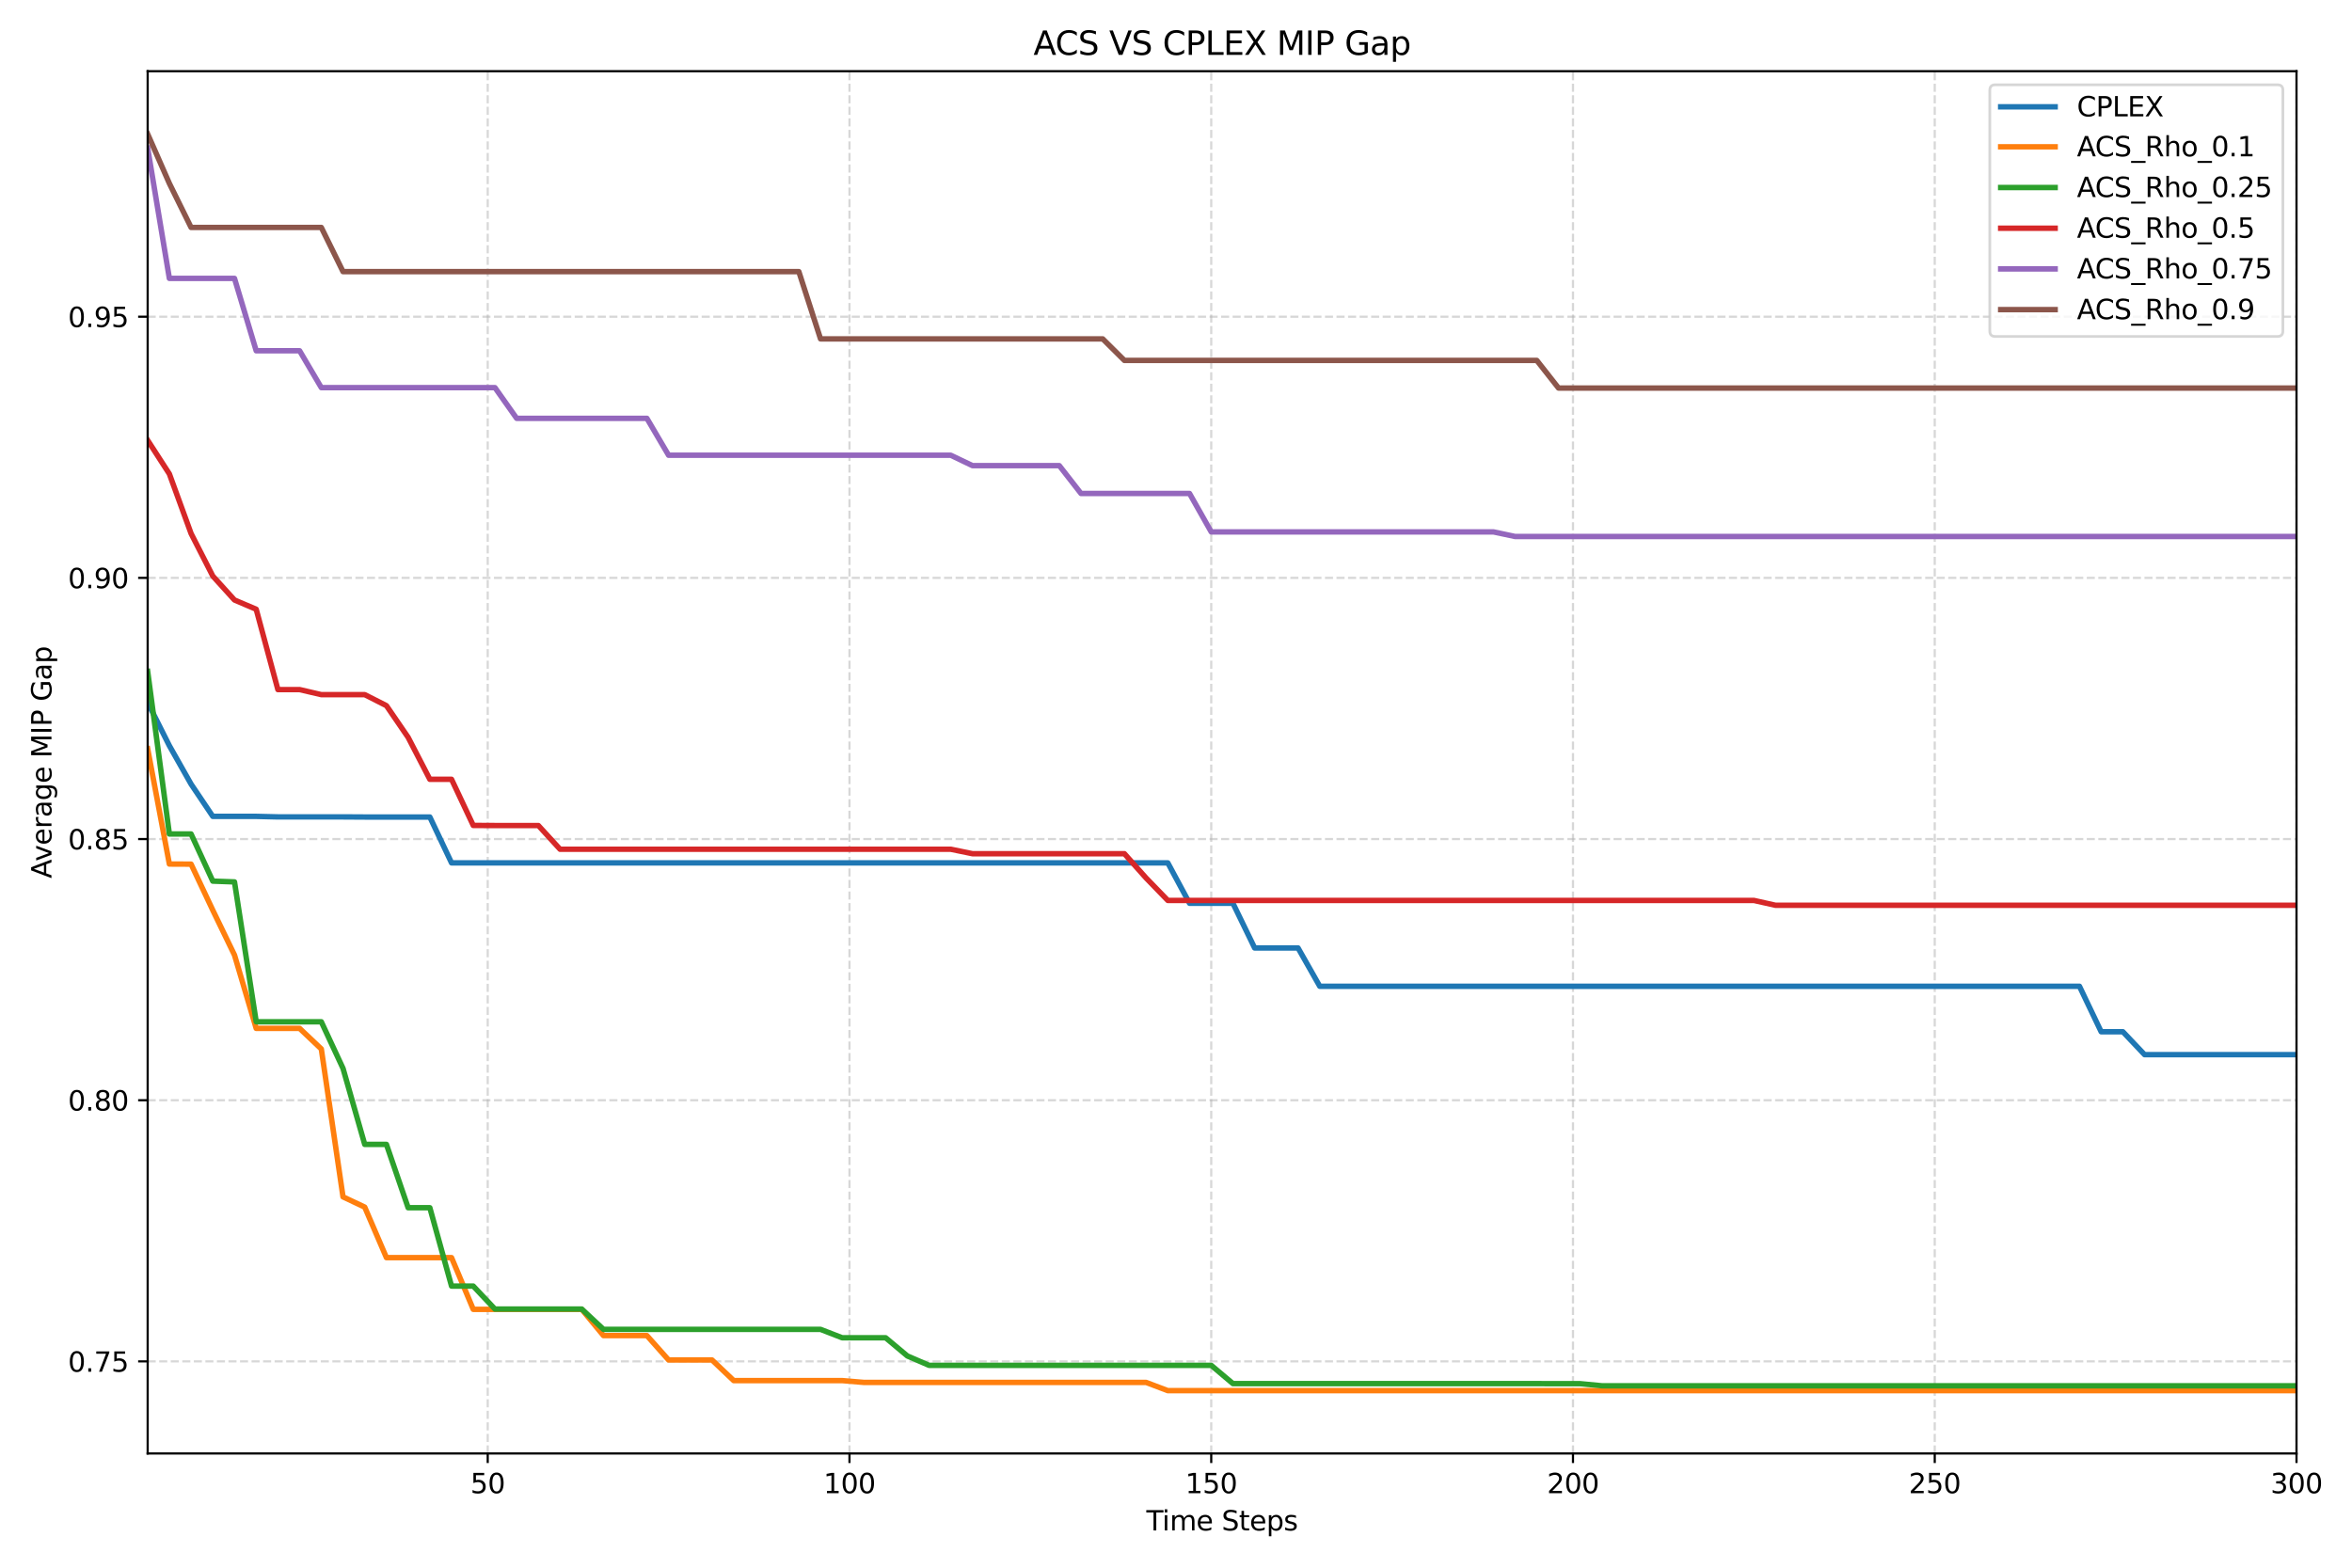 <?xml version="1.0" encoding="utf-8" standalone="no"?>
<!DOCTYPE svg PUBLIC "-//W3C//DTD SVG 1.1//EN"
  "http://www.w3.org/Graphics/SVG/1.1/DTD/svg11.dtd">
<svg xmlns:xlink="http://www.w3.org/1999/xlink" width="864pt" height="576pt" viewBox="0 0 864 576" xmlns="http://www.w3.org/2000/svg" version="1.1">
 <defs>
  <style type="text/css">*{stroke-linejoin: round; stroke-linecap: butt}</style>
 </defs>
 <g id="figure_1">
  <g id="patch_1">
   <path d="M 0 576 
L 864 576 
L 864 0 
L 0 0 
z
" style="fill: #ffffff"/>
  </g>
  <g id="axes_1">
   <g id="patch_2">
    <path d="M 54.245 534.04 
L 843.615 534.04 
L 843.615 26.16 
L 54.245 26.16 
z
" style="fill: #ffffff"/>
   </g>
   <g id="matplotlib.axis_1">
    <g id="xtick_1">
     <g id="line2d_1">
      <path d="M 179.162 534.04 
L 179.162 26.16 
" clip-path="url(#pad0a70a8fb)" style="fill: none; stroke-dasharray: 2.96,1.28; stroke-dashoffset: 0; stroke: #b0b0b0; stroke-opacity: 0.5; stroke-width: 0.8"/>
     </g>
     <g id="line2d_2">
      <defs>
       <path id="m809543109f" d="M 0 0 
L 0 3.5 
" style="stroke: #000000; stroke-width: 0.8"/>
      </defs>
      <g>
       <use xlink:href="#m809543109f" x="179.162" y="534.04" style="stroke: #000000; stroke-width: 0.8"/>
      </g>
     </g>
     <g id="text_1">
      <!-- 50 -->
      <g transform="translate(172.8 548.638) scale(0.1 -0.1)">
       <defs>
        <path id="DejaVuSans-35" d="M 691 4666 
L 3169 4666 
L 3169 4134 
L 1269 4134 
L 1269 2991 
Q 1406 3038 1543 3061 
Q 1681 3084 1819 3084 
Q 2600 3084 3056 2656 
Q 3513 2228 3513 1497 
Q 3513 744 3044 326 
Q 2575 -91 1722 -91 
Q 1428 -91 1123 -41 
Q 819 9 494 109 
L 494 744 
Q 775 591 1075 516 
Q 1375 441 1709 441 
Q 2250 441 2565 725 
Q 2881 1009 2881 1497 
Q 2881 1984 2565 2268 
Q 2250 2553 1709 2553 
Q 1456 2553 1204 2497 
Q 953 2441 691 2322 
L 691 4666 
z
" transform="scale(0.016)"/>
        <path id="DejaVuSans-30" d="M 2034 4250 
Q 1547 4250 1301 3770 
Q 1056 3291 1056 2328 
Q 1056 1369 1301 889 
Q 1547 409 2034 409 
Q 2525 409 2770 889 
Q 3016 1369 3016 2328 
Q 3016 3291 2770 3770 
Q 2525 4250 2034 4250 
z
M 2034 4750 
Q 2819 4750 3233 4129 
Q 3647 3509 3647 2328 
Q 3647 1150 3233 529 
Q 2819 -91 2034 -91 
Q 1250 -91 836 529 
Q 422 1150 422 2328 
Q 422 3509 836 4129 
Q 1250 4750 2034 4750 
z
" transform="scale(0.016)"/>
       </defs>
       <use xlink:href="#DejaVuSans-35"/>
       <use xlink:href="#DejaVuSans-30" transform="translate(63.623 0)"/>
      </g>
     </g>
    </g>
    <g id="xtick_2">
     <g id="line2d_3">
      <path d="M 312.053 534.04 
L 312.053 26.16 
" clip-path="url(#pad0a70a8fb)" style="fill: none; stroke-dasharray: 2.96,1.28; stroke-dashoffset: 0; stroke: #b0b0b0; stroke-opacity: 0.5; stroke-width: 0.8"/>
     </g>
     <g id="line2d_4">
      <g>
       <use xlink:href="#m809543109f" x="312.053" y="534.04" style="stroke: #000000; stroke-width: 0.8"/>
      </g>
     </g>
     <g id="text_2">
      <!-- 100 -->
      <g transform="translate(302.509 548.638) scale(0.1 -0.1)">
       <defs>
        <path id="DejaVuSans-31" d="M 794 531 
L 1825 531 
L 1825 4091 
L 703 3866 
L 703 4441 
L 1819 4666 
L 2450 4666 
L 2450 531 
L 3481 531 
L 3481 0 
L 794 0 
L 794 531 
z
" transform="scale(0.016)"/>
       </defs>
       <use xlink:href="#DejaVuSans-31"/>
       <use xlink:href="#DejaVuSans-30" transform="translate(63.623 0)"/>
       <use xlink:href="#DejaVuSans-30" transform="translate(127.246 0)"/>
      </g>
     </g>
    </g>
    <g id="xtick_3">
     <g id="line2d_5">
      <path d="M 444.943 534.04 
L 444.943 26.16 
" clip-path="url(#pad0a70a8fb)" style="fill: none; stroke-dasharray: 2.96,1.28; stroke-dashoffset: 0; stroke: #b0b0b0; stroke-opacity: 0.5; stroke-width: 0.8"/>
     </g>
     <g id="line2d_6">
      <g>
       <use xlink:href="#m809543109f" x="444.943" y="534.04" style="stroke: #000000; stroke-width: 0.8"/>
      </g>
     </g>
     <g id="text_3">
      <!-- 150 -->
      <g transform="translate(435.4 548.638) scale(0.1 -0.1)">
       <use xlink:href="#DejaVuSans-31"/>
       <use xlink:href="#DejaVuSans-35" transform="translate(63.623 0)"/>
       <use xlink:href="#DejaVuSans-30" transform="translate(127.246 0)"/>
      </g>
     </g>
    </g>
    <g id="xtick_4">
     <g id="line2d_7">
      <path d="M 577.834 534.04 
L 577.834 26.16 
" clip-path="url(#pad0a70a8fb)" style="fill: none; stroke-dasharray: 2.96,1.28; stroke-dashoffset: 0; stroke: #b0b0b0; stroke-opacity: 0.5; stroke-width: 0.8"/>
     </g>
     <g id="line2d_8">
      <g>
       <use xlink:href="#m809543109f" x="577.834" y="534.04" style="stroke: #000000; stroke-width: 0.8"/>
      </g>
     </g>
     <g id="text_4">
      <!-- 200 -->
      <g transform="translate(568.29 548.638) scale(0.1 -0.1)">
       <defs>
        <path id="DejaVuSans-32" d="M 1228 531 
L 3431 531 
L 3431 0 
L 469 0 
L 469 531 
Q 828 903 1448 1529 
Q 2069 2156 2228 2338 
Q 2531 2678 2651 2914 
Q 2772 3150 2772 3378 
Q 2772 3750 2511 3984 
Q 2250 4219 1831 4219 
Q 1534 4219 1204 4116 
Q 875 4013 500 3803 
L 500 4441 
Q 881 4594 1212 4672 
Q 1544 4750 1819 4750 
Q 2544 4750 2975 4387 
Q 3406 4025 3406 3419 
Q 3406 3131 3298 2873 
Q 3191 2616 2906 2266 
Q 2828 2175 2409 1742 
Q 1991 1309 1228 531 
z
" transform="scale(0.016)"/>
       </defs>
       <use xlink:href="#DejaVuSans-32"/>
       <use xlink:href="#DejaVuSans-30" transform="translate(63.623 0)"/>
       <use xlink:href="#DejaVuSans-30" transform="translate(127.246 0)"/>
      </g>
     </g>
    </g>
    <g id="xtick_5">
     <g id="line2d_9">
      <path d="M 710.724 534.04 
L 710.724 26.16 
" clip-path="url(#pad0a70a8fb)" style="fill: none; stroke-dasharray: 2.96,1.28; stroke-dashoffset: 0; stroke: #b0b0b0; stroke-opacity: 0.5; stroke-width: 0.8"/>
     </g>
     <g id="line2d_10">
      <g>
       <use xlink:href="#m809543109f" x="710.724" y="534.04" style="stroke: #000000; stroke-width: 0.8"/>
      </g>
     </g>
     <g id="text_5">
      <!-- 250 -->
      <g transform="translate(701.181 548.638) scale(0.1 -0.1)">
       <use xlink:href="#DejaVuSans-32"/>
       <use xlink:href="#DejaVuSans-35" transform="translate(63.623 0)"/>
       <use xlink:href="#DejaVuSans-30" transform="translate(127.246 0)"/>
      </g>
     </g>
    </g>
    <g id="xtick_6">
     <g id="line2d_11">
      <path d="M 843.615 534.04 
L 843.615 26.16 
" clip-path="url(#pad0a70a8fb)" style="fill: none; stroke-dasharray: 2.96,1.28; stroke-dashoffset: 0; stroke: #b0b0b0; stroke-opacity: 0.5; stroke-width: 0.8"/>
     </g>
     <g id="line2d_12">
      <g>
       <use xlink:href="#m809543109f" x="843.615" y="534.04" style="stroke: #000000; stroke-width: 0.8"/>
      </g>
     </g>
     <g id="text_6">
      <!-- 300 -->
      <g transform="translate(834.071 548.638) scale(0.1 -0.1)">
       <defs>
        <path id="DejaVuSans-33" d="M 2597 2516 
Q 3050 2419 3304 2112 
Q 3559 1806 3559 1356 
Q 3559 666 3084 287 
Q 2609 -91 1734 -91 
Q 1441 -91 1130 -33 
Q 819 25 488 141 
L 488 750 
Q 750 597 1062 519 
Q 1375 441 1716 441 
Q 2309 441 2620 675 
Q 2931 909 2931 1356 
Q 2931 1769 2642 2001 
Q 2353 2234 1838 2234 
L 1294 2234 
L 1294 2753 
L 1863 2753 
Q 2328 2753 2575 2939 
Q 2822 3125 2822 3475 
Q 2822 3834 2567 4026 
Q 2313 4219 1838 4219 
Q 1578 4219 1281 4162 
Q 984 4106 628 3988 
L 628 4550 
Q 988 4650 1302 4700 
Q 1616 4750 1894 4750 
Q 2613 4750 3031 4423 
Q 3450 4097 3450 3541 
Q 3450 3153 3228 2886 
Q 3006 2619 2597 2516 
z
" transform="scale(0.016)"/>
       </defs>
       <use xlink:href="#DejaVuSans-33"/>
       <use xlink:href="#DejaVuSans-30" transform="translate(63.623 0)"/>
       <use xlink:href="#DejaVuSans-30" transform="translate(127.246 0)"/>
      </g>
     </g>
    </g>
    <g id="text_7">
     <!-- Time Steps -->
     <g transform="translate(421.118 562.317) scale(0.1 -0.1)">
      <defs>
       <path id="DejaVuSans-54" d="M -19 4666 
L 3928 4666 
L 3928 4134 
L 2272 4134 
L 2272 0 
L 1638 0 
L 1638 4134 
L -19 4134 
L -19 4666 
z
" transform="scale(0.016)"/>
       <path id="DejaVuSans-69" d="M 603 3500 
L 1178 3500 
L 1178 0 
L 603 0 
L 603 3500 
z
M 603 4863 
L 1178 4863 
L 1178 4134 
L 603 4134 
L 603 4863 
z
" transform="scale(0.016)"/>
       <path id="DejaVuSans-6d" d="M 3328 2828 
Q 3544 3216 3844 3400 
Q 4144 3584 4550 3584 
Q 5097 3584 5394 3201 
Q 5691 2819 5691 2113 
L 5691 0 
L 5113 0 
L 5113 2094 
Q 5113 2597 4934 2840 
Q 4756 3084 4391 3084 
Q 3944 3084 3684 2787 
Q 3425 2491 3425 1978 
L 3425 0 
L 2847 0 
L 2847 2094 
Q 2847 2600 2669 2842 
Q 2491 3084 2119 3084 
Q 1678 3084 1418 2786 
Q 1159 2488 1159 1978 
L 1159 0 
L 581 0 
L 581 3500 
L 1159 3500 
L 1159 2956 
Q 1356 3278 1631 3431 
Q 1906 3584 2284 3584 
Q 2666 3584 2933 3390 
Q 3200 3197 3328 2828 
z
" transform="scale(0.016)"/>
       <path id="DejaVuSans-65" d="M 3597 1894 
L 3597 1613 
L 953 1613 
Q 991 1019 1311 708 
Q 1631 397 2203 397 
Q 2534 397 2845 478 
Q 3156 559 3463 722 
L 3463 178 
Q 3153 47 2828 -22 
Q 2503 -91 2169 -91 
Q 1331 -91 842 396 
Q 353 884 353 1716 
Q 353 2575 817 3079 
Q 1281 3584 2069 3584 
Q 2775 3584 3186 3129 
Q 3597 2675 3597 1894 
z
M 3022 2063 
Q 3016 2534 2758 2815 
Q 2500 3097 2075 3097 
Q 1594 3097 1305 2825 
Q 1016 2553 972 2059 
L 3022 2063 
z
" transform="scale(0.016)"/>
       <path id="DejaVuSans-20" transform="scale(0.016)"/>
       <path id="DejaVuSans-53" d="M 3425 4513 
L 3425 3897 
Q 3066 4069 2747 4153 
Q 2428 4238 2131 4238 
Q 1616 4238 1336 4038 
Q 1056 3838 1056 3469 
Q 1056 3159 1242 3001 
Q 1428 2844 1947 2747 
L 2328 2669 
Q 3034 2534 3370 2195 
Q 3706 1856 3706 1288 
Q 3706 609 3251 259 
Q 2797 -91 1919 -91 
Q 1588 -91 1214 -16 
Q 841 59 441 206 
L 441 856 
Q 825 641 1194 531 
Q 1563 422 1919 422 
Q 2459 422 2753 634 
Q 3047 847 3047 1241 
Q 3047 1584 2836 1778 
Q 2625 1972 2144 2069 
L 1759 2144 
Q 1053 2284 737 2584 
Q 422 2884 422 3419 
Q 422 4038 858 4394 
Q 1294 4750 2059 4750 
Q 2388 4750 2728 4690 
Q 3069 4631 3425 4513 
z
" transform="scale(0.016)"/>
       <path id="DejaVuSans-74" d="M 1172 4494 
L 1172 3500 
L 2356 3500 
L 2356 3053 
L 1172 3053 
L 1172 1153 
Q 1172 725 1289 603 
Q 1406 481 1766 481 
L 2356 481 
L 2356 0 
L 1766 0 
Q 1100 0 847 248 
Q 594 497 594 1153 
L 594 3053 
L 172 3053 
L 172 3500 
L 594 3500 
L 594 4494 
L 1172 4494 
z
" transform="scale(0.016)"/>
       <path id="DejaVuSans-70" d="M 1159 525 
L 1159 -1331 
L 581 -1331 
L 581 3500 
L 1159 3500 
L 1159 2969 
Q 1341 3281 1617 3432 
Q 1894 3584 2278 3584 
Q 2916 3584 3314 3078 
Q 3713 2572 3713 1747 
Q 3713 922 3314 415 
Q 2916 -91 2278 -91 
Q 1894 -91 1617 61 
Q 1341 213 1159 525 
z
M 3116 1747 
Q 3116 2381 2855 2742 
Q 2594 3103 2138 3103 
Q 1681 3103 1420 2742 
Q 1159 2381 1159 1747 
Q 1159 1113 1420 752 
Q 1681 391 2138 391 
Q 2594 391 2855 752 
Q 3116 1113 3116 1747 
z
" transform="scale(0.016)"/>
       <path id="DejaVuSans-73" d="M 2834 3397 
L 2834 2853 
Q 2591 2978 2328 3040 
Q 2066 3103 1784 3103 
Q 1356 3103 1142 2972 
Q 928 2841 928 2578 
Q 928 2378 1081 2264 
Q 1234 2150 1697 2047 
L 1894 2003 
Q 2506 1872 2764 1633 
Q 3022 1394 3022 966 
Q 3022 478 2636 193 
Q 2250 -91 1575 -91 
Q 1294 -91 989 -36 
Q 684 19 347 128 
L 347 722 
Q 666 556 975 473 
Q 1284 391 1588 391 
Q 1994 391 2212 530 
Q 2431 669 2431 922 
Q 2431 1156 2273 1281 
Q 2116 1406 1581 1522 
L 1381 1569 
Q 847 1681 609 1914 
Q 372 2147 372 2553 
Q 372 3047 722 3315 
Q 1072 3584 1716 3584 
Q 2034 3584 2315 3537 
Q 2597 3491 2834 3397 
z
" transform="scale(0.016)"/>
      </defs>
      <use xlink:href="#DejaVuSans-54"/>
      <use xlink:href="#DejaVuSans-69" transform="translate(57.959 0)"/>
      <use xlink:href="#DejaVuSans-6d" transform="translate(85.742 0)"/>
      <use xlink:href="#DejaVuSans-65" transform="translate(183.154 0)"/>
      <use xlink:href="#DejaVuSans-20" transform="translate(244.678 0)"/>
      <use xlink:href="#DejaVuSans-53" transform="translate(276.465 0)"/>
      <use xlink:href="#DejaVuSans-74" transform="translate(339.941 0)"/>
      <use xlink:href="#DejaVuSans-65" transform="translate(379.15 0)"/>
      <use xlink:href="#DejaVuSans-70" transform="translate(440.674 0)"/>
      <use xlink:href="#DejaVuSans-73" transform="translate(504.15 0)"/>
     </g>
    </g>
   </g>
   <g id="matplotlib.axis_2">
    <g id="ytick_1">
     <g id="line2d_13">
      <path d="M 54.245 500.199 
L 843.615 500.199 
" clip-path="url(#pad0a70a8fb)" style="fill: none; stroke-dasharray: 2.96,1.28; stroke-dashoffset: 0; stroke: #b0b0b0; stroke-opacity: 0.5; stroke-width: 0.8"/>
     </g>
     <g id="line2d_14">
      <defs>
       <path id="mc77b75472a" d="M 0 0 
L -3.5 0 
" style="stroke: #000000; stroke-width: 0.8"/>
      </defs>
      <g>
       <use xlink:href="#mc77b75472a" x="54.245" y="500.199" style="stroke: #000000; stroke-width: 0.8"/>
      </g>
     </g>
     <g id="text_8">
      <!-- 0.75 -->
      <g transform="translate(24.979 503.998) scale(0.1 -0.1)">
       <defs>
        <path id="DejaVuSans-2e" d="M 684 794 
L 1344 794 
L 1344 0 
L 684 0 
L 684 794 
z
" transform="scale(0.016)"/>
        <path id="DejaVuSans-37" d="M 525 4666 
L 3525 4666 
L 3525 4397 
L 1831 0 
L 1172 0 
L 2766 4134 
L 525 4134 
L 525 4666 
z
" transform="scale(0.016)"/>
       </defs>
       <use xlink:href="#DejaVuSans-30"/>
       <use xlink:href="#DejaVuSans-2e" transform="translate(63.623 0)"/>
       <use xlink:href="#DejaVuSans-37" transform="translate(95.41 0)"/>
       <use xlink:href="#DejaVuSans-35" transform="translate(159.033 0)"/>
      </g>
     </g>
    </g>
    <g id="ytick_2">
     <g id="line2d_15">
      <path d="M 54.245 404.241 
L 843.615 404.241 
" clip-path="url(#pad0a70a8fb)" style="fill: none; stroke-dasharray: 2.96,1.28; stroke-dashoffset: 0; stroke: #b0b0b0; stroke-opacity: 0.5; stroke-width: 0.8"/>
     </g>
     <g id="line2d_16">
      <g>
       <use xlink:href="#mc77b75472a" x="54.245" y="404.241" style="stroke: #000000; stroke-width: 0.8"/>
      </g>
     </g>
     <g id="text_9">
      <!-- 0.80 -->
      <g transform="translate(24.979 408.041) scale(0.1 -0.1)">
       <defs>
        <path id="DejaVuSans-38" d="M 2034 2216 
Q 1584 2216 1326 1975 
Q 1069 1734 1069 1313 
Q 1069 891 1326 650 
Q 1584 409 2034 409 
Q 2484 409 2743 651 
Q 3003 894 3003 1313 
Q 3003 1734 2745 1975 
Q 2488 2216 2034 2216 
z
M 1403 2484 
Q 997 2584 770 2862 
Q 544 3141 544 3541 
Q 544 4100 942 4425 
Q 1341 4750 2034 4750 
Q 2731 4750 3128 4425 
Q 3525 4100 3525 3541 
Q 3525 3141 3298 2862 
Q 3072 2584 2669 2484 
Q 3125 2378 3379 2068 
Q 3634 1759 3634 1313 
Q 3634 634 3220 271 
Q 2806 -91 2034 -91 
Q 1263 -91 848 271 
Q 434 634 434 1313 
Q 434 1759 690 2068 
Q 947 2378 1403 2484 
z
M 1172 3481 
Q 1172 3119 1398 2916 
Q 1625 2713 2034 2713 
Q 2441 2713 2670 2916 
Q 2900 3119 2900 3481 
Q 2900 3844 2670 4047 
Q 2441 4250 2034 4250 
Q 1625 4250 1398 4047 
Q 1172 3844 1172 3481 
z
" transform="scale(0.016)"/>
       </defs>
       <use xlink:href="#DejaVuSans-30"/>
       <use xlink:href="#DejaVuSans-2e" transform="translate(63.623 0)"/>
       <use xlink:href="#DejaVuSans-38" transform="translate(95.41 0)"/>
       <use xlink:href="#DejaVuSans-30" transform="translate(159.033 0)"/>
      </g>
     </g>
    </g>
    <g id="ytick_3">
     <g id="line2d_17">
      <path d="M 54.245 308.284 
L 843.615 308.284 
" clip-path="url(#pad0a70a8fb)" style="fill: none; stroke-dasharray: 2.96,1.28; stroke-dashoffset: 0; stroke: #b0b0b0; stroke-opacity: 0.5; stroke-width: 0.8"/>
     </g>
     <g id="line2d_18">
      <g>
       <use xlink:href="#mc77b75472a" x="54.245" y="308.284" style="stroke: #000000; stroke-width: 0.8"/>
      </g>
     </g>
     <g id="text_10">
      <!-- 0.85 -->
      <g transform="translate(24.979 312.083) scale(0.1 -0.1)">
       <use xlink:href="#DejaVuSans-30"/>
       <use xlink:href="#DejaVuSans-2e" transform="translate(63.623 0)"/>
       <use xlink:href="#DejaVuSans-38" transform="translate(95.41 0)"/>
       <use xlink:href="#DejaVuSans-35" transform="translate(159.033 0)"/>
      </g>
     </g>
    </g>
    <g id="ytick_4">
     <g id="line2d_19">
      <path d="M 54.245 212.326 
L 843.615 212.326 
" clip-path="url(#pad0a70a8fb)" style="fill: none; stroke-dasharray: 2.96,1.28; stroke-dashoffset: 0; stroke: #b0b0b0; stroke-opacity: 0.5; stroke-width: 0.8"/>
     </g>
     <g id="line2d_20">
      <g>
       <use xlink:href="#mc77b75472a" x="54.245" y="212.326" style="stroke: #000000; stroke-width: 0.8"/>
      </g>
     </g>
     <g id="text_11">
      <!-- 0.90 -->
      <g transform="translate(24.979 216.125) scale(0.1 -0.1)">
       <defs>
        <path id="DejaVuSans-39" d="M 703 97 
L 703 672 
Q 941 559 1184 500 
Q 1428 441 1663 441 
Q 2288 441 2617 861 
Q 2947 1281 2994 2138 
Q 2813 1869 2534 1725 
Q 2256 1581 1919 1581 
Q 1219 1581 811 2004 
Q 403 2428 403 3163 
Q 403 3881 828 4315 
Q 1253 4750 1959 4750 
Q 2769 4750 3195 4129 
Q 3622 3509 3622 2328 
Q 3622 1225 3098 567 
Q 2575 -91 1691 -91 
Q 1453 -91 1209 -44 
Q 966 3 703 97 
z
M 1959 2075 
Q 2384 2075 2632 2365 
Q 2881 2656 2881 3163 
Q 2881 3666 2632 3958 
Q 2384 4250 1959 4250 
Q 1534 4250 1286 3958 
Q 1038 3666 1038 3163 
Q 1038 2656 1286 2365 
Q 1534 2075 1959 2075 
z
" transform="scale(0.016)"/>
       </defs>
       <use xlink:href="#DejaVuSans-30"/>
       <use xlink:href="#DejaVuSans-2e" transform="translate(63.623 0)"/>
       <use xlink:href="#DejaVuSans-39" transform="translate(95.41 0)"/>
       <use xlink:href="#DejaVuSans-30" transform="translate(159.033 0)"/>
      </g>
     </g>
    </g>
    <g id="ytick_5">
     <g id="line2d_21">
      <path d="M 54.245 116.368 
L 843.615 116.368 
" clip-path="url(#pad0a70a8fb)" style="fill: none; stroke-dasharray: 2.96,1.28; stroke-dashoffset: 0; stroke: #b0b0b0; stroke-opacity: 0.5; stroke-width: 0.8"/>
     </g>
     <g id="line2d_22">
      <g>
       <use xlink:href="#mc77b75472a" x="54.245" y="116.368" style="stroke: #000000; stroke-width: 0.8"/>
      </g>
     </g>
     <g id="text_12">
      <!-- 0.95 -->
      <g transform="translate(24.979 120.167) scale(0.1 -0.1)">
       <use xlink:href="#DejaVuSans-30"/>
       <use xlink:href="#DejaVuSans-2e" transform="translate(63.623 0)"/>
       <use xlink:href="#DejaVuSans-39" transform="translate(95.41 0)"/>
       <use xlink:href="#DejaVuSans-35" transform="translate(159.033 0)"/>
      </g>
     </g>
    </g>
    <g id="text_13">
     <!-- Average MIP Gap -->
     <g transform="translate(18.9 322.727) rotate(-90) scale(0.1 -0.1)">
      <defs>
       <path id="DejaVuSans-41" d="M 2188 4044 
L 1331 1722 
L 3047 1722 
L 2188 4044 
z
M 1831 4666 
L 2547 4666 
L 4325 0 
L 3669 0 
L 3244 1197 
L 1141 1197 
L 716 0 
L 50 0 
L 1831 4666 
z
" transform="scale(0.016)"/>
       <path id="DejaVuSans-76" d="M 191 3500 
L 800 3500 
L 1894 563 
L 2988 3500 
L 3597 3500 
L 2284 0 
L 1503 0 
L 191 3500 
z
" transform="scale(0.016)"/>
       <path id="DejaVuSans-72" d="M 2631 2963 
Q 2534 3019 2420 3045 
Q 2306 3072 2169 3072 
Q 1681 3072 1420 2755 
Q 1159 2438 1159 1844 
L 1159 0 
L 581 0 
L 581 3500 
L 1159 3500 
L 1159 2956 
Q 1341 3275 1631 3429 
Q 1922 3584 2338 3584 
Q 2397 3584 2469 3576 
Q 2541 3569 2628 3553 
L 2631 2963 
z
" transform="scale(0.016)"/>
       <path id="DejaVuSans-61" d="M 2194 1759 
Q 1497 1759 1228 1600 
Q 959 1441 959 1056 
Q 959 750 1161 570 
Q 1363 391 1709 391 
Q 2188 391 2477 730 
Q 2766 1069 2766 1631 
L 2766 1759 
L 2194 1759 
z
M 3341 1997 
L 3341 0 
L 2766 0 
L 2766 531 
Q 2569 213 2275 61 
Q 1981 -91 1556 -91 
Q 1019 -91 701 211 
Q 384 513 384 1019 
Q 384 1609 779 1909 
Q 1175 2209 1959 2209 
L 2766 2209 
L 2766 2266 
Q 2766 2663 2505 2880 
Q 2244 3097 1772 3097 
Q 1472 3097 1187 3025 
Q 903 2953 641 2809 
L 641 3341 
Q 956 3463 1253 3523 
Q 1550 3584 1831 3584 
Q 2591 3584 2966 3190 
Q 3341 2797 3341 1997 
z
" transform="scale(0.016)"/>
       <path id="DejaVuSans-67" d="M 2906 1791 
Q 2906 2416 2648 2759 
Q 2391 3103 1925 3103 
Q 1463 3103 1205 2759 
Q 947 2416 947 1791 
Q 947 1169 1205 825 
Q 1463 481 1925 481 
Q 2391 481 2648 825 
Q 2906 1169 2906 1791 
z
M 3481 434 
Q 3481 -459 3084 -895 
Q 2688 -1331 1869 -1331 
Q 1566 -1331 1297 -1286 
Q 1028 -1241 775 -1147 
L 775 -588 
Q 1028 -725 1275 -790 
Q 1522 -856 1778 -856 
Q 2344 -856 2625 -561 
Q 2906 -266 2906 331 
L 2906 616 
Q 2728 306 2450 153 
Q 2172 0 1784 0 
Q 1141 0 747 490 
Q 353 981 353 1791 
Q 353 2603 747 3093 
Q 1141 3584 1784 3584 
Q 2172 3584 2450 3431 
Q 2728 3278 2906 2969 
L 2906 3500 
L 3481 3500 
L 3481 434 
z
" transform="scale(0.016)"/>
       <path id="DejaVuSans-4d" d="M 628 4666 
L 1569 4666 
L 2759 1491 
L 3956 4666 
L 4897 4666 
L 4897 0 
L 4281 0 
L 4281 4097 
L 3078 897 
L 2444 897 
L 1241 4097 
L 1241 0 
L 628 0 
L 628 4666 
z
" transform="scale(0.016)"/>
       <path id="DejaVuSans-49" d="M 628 4666 
L 1259 4666 
L 1259 0 
L 628 0 
L 628 4666 
z
" transform="scale(0.016)"/>
       <path id="DejaVuSans-50" d="M 1259 4147 
L 1259 2394 
L 2053 2394 
Q 2494 2394 2734 2622 
Q 2975 2850 2975 3272 
Q 2975 3691 2734 3919 
Q 2494 4147 2053 4147 
L 1259 4147 
z
M 628 4666 
L 2053 4666 
Q 2838 4666 3239 4311 
Q 3641 3956 3641 3272 
Q 3641 2581 3239 2228 
Q 2838 1875 2053 1875 
L 1259 1875 
L 1259 0 
L 628 0 
L 628 4666 
z
" transform="scale(0.016)"/>
       <path id="DejaVuSans-47" d="M 3809 666 
L 3809 1919 
L 2778 1919 
L 2778 2438 
L 4434 2438 
L 4434 434 
Q 4069 175 3628 42 
Q 3188 -91 2688 -91 
Q 1594 -91 976 548 
Q 359 1188 359 2328 
Q 359 3472 976 4111 
Q 1594 4750 2688 4750 
Q 3144 4750 3555 4637 
Q 3966 4525 4313 4306 
L 4313 3634 
Q 3963 3931 3569 4081 
Q 3175 4231 2741 4231 
Q 1884 4231 1454 3753 
Q 1025 3275 1025 2328 
Q 1025 1384 1454 906 
Q 1884 428 2741 428 
Q 3075 428 3337 486 
Q 3600 544 3809 666 
z
" transform="scale(0.016)"/>
      </defs>
      <use xlink:href="#DejaVuSans-41"/>
      <use xlink:href="#DejaVuSans-76" transform="translate(62.533 0)"/>
      <use xlink:href="#DejaVuSans-65" transform="translate(121.713 0)"/>
      <use xlink:href="#DejaVuSans-72" transform="translate(183.236 0)"/>
      <use xlink:href="#DejaVuSans-61" transform="translate(224.35 0)"/>
      <use xlink:href="#DejaVuSans-67" transform="translate(285.629 0)"/>
      <use xlink:href="#DejaVuSans-65" transform="translate(349.105 0)"/>
      <use xlink:href="#DejaVuSans-20" transform="translate(410.629 0)"/>
      <use xlink:href="#DejaVuSans-4d" transform="translate(442.416 0)"/>
      <use xlink:href="#DejaVuSans-49" transform="translate(528.695 0)"/>
      <use xlink:href="#DejaVuSans-50" transform="translate(558.188 0)"/>
      <use xlink:href="#DejaVuSans-20" transform="translate(618.49 0)"/>
      <use xlink:href="#DejaVuSans-47" transform="translate(650.277 0)"/>
      <use xlink:href="#DejaVuSans-61" transform="translate(727.768 0)"/>
      <use xlink:href="#DejaVuSans-70" transform="translate(789.047 0)"/>
     </g>
    </g>
   </g>
   <g id="line2d_23">
    <path d="M 54.245 258.099 
L 62.218 273.994 
L 70.192 288.098 
L 78.165 299.951 
L 86.139 299.951 
L 94.112 299.951 
L 102.086 300.143 
L 110.059 300.143 
L 118.032 300.143 
L 126.006 300.143 
L 133.979 300.19 
L 141.953 300.19 
L 149.926 300.19 
L 157.9 300.19 
L 165.873 317.04 
L 173.847 317.04 
L 181.82 317.04 
L 189.793 317.04 
L 197.767 317.04 
L 205.74 317.046 
L 213.714 317.046 
L 221.687 317.046 
L 229.661 317.046 
L 237.634 317.046 
L 245.607 317.046 
L 253.581 317.046 
L 261.554 317.046 
L 269.528 317.046 
L 277.501 317.046 
L 285.475 317.046 
L 293.448 317.046 
L 301.421 317.046 
L 309.395 317.046 
L 317.368 317.046 
L 325.342 317.046 
L 333.315 317.046 
L 341.289 317.046 
L 349.262 317.046 
L 357.236 317.046 
L 365.209 317.046 
L 373.182 317.046 
L 381.156 317.046 
L 389.129 317.046 
L 397.103 317.046 
L 405.076 317.046 
L 413.05 317.046 
L 421.023 317.046 
L 428.996 317.046 
L 436.97 331.876 
L 444.943 331.876 
L 452.917 331.876 
L 460.89 348.304 
L 468.864 348.304 
L 476.837 348.304 
L 484.81 362.377 
L 492.784 362.377 
L 500.757 362.377 
L 508.731 362.377 
L 516.704 362.377 
L 524.678 362.377 
L 532.651 362.377 
L 540.624 362.377 
L 548.598 362.377 
L 556.571 362.377 
L 564.545 362.377 
L 572.518 362.377 
L 580.492 362.377 
L 588.465 362.377 
L 596.439 362.377 
L 604.412 362.377 
L 612.385 362.377 
L 620.359 362.377 
L 628.332 362.377 
L 636.306 362.377 
L 644.279 362.377 
L 652.253 362.377 
L 660.226 362.377 
L 668.199 362.377 
L 676.173 362.377 
L 684.146 362.377 
L 692.12 362.377 
L 700.093 362.377 
L 708.067 362.377 
L 716.04 362.377 
L 724.013 362.377 
L 731.987 362.377 
L 739.96 362.377 
L 747.934 362.377 
L 755.907 362.377 
L 763.881 362.377 
L 771.854 379.081 
L 779.828 379.081 
L 787.801 387.5 
L 795.774 387.5 
L 803.748 387.5 
L 811.721 387.5 
L 819.695 387.5 
L 827.668 387.5 
L 835.642 387.5 
L 843.615 387.5 
" clip-path="url(#pad0a70a8fb)" style="fill: none; stroke: #1f77b4; stroke-width: 2; stroke-linecap: square"/>
   </g>
   <g id="line2d_24">
    <path d="M 54.245 275.117 
L 62.218 317.466 
L 70.192 317.503 
L 78.165 334.425 
L 86.139 350.908 
L 94.112 377.849 
L 102.086 377.849 
L 110.059 377.849 
L 118.032 385.409 
L 126.006 439.754 
L 133.979 443.515 
L 141.953 462.08 
L 149.926 462.08 
L 157.9 462.08 
L 165.873 462.08 
L 173.847 481.079 
L 181.82 481.079 
L 189.793 481.079 
L 197.767 481.079 
L 205.74 481.079 
L 213.714 481.079 
L 221.687 490.721 
L 229.661 490.721 
L 237.634 490.721 
L 245.607 499.685 
L 253.581 499.685 
L 261.554 499.685 
L 269.528 507.258 
L 277.501 507.258 
L 285.475 507.258 
L 293.448 507.258 
L 301.421 507.258 
L 309.395 507.258 
L 317.368 507.93 
L 325.342 507.93 
L 333.315 507.93 
L 341.289 507.93 
L 349.262 507.93 
L 357.236 507.93 
L 365.209 507.93 
L 373.182 507.93 
L 381.156 507.93 
L 389.129 507.93 
L 397.103 507.93 
L 405.076 507.93 
L 413.05 507.93 
L 421.023 507.93 
L 428.996 510.955 
L 436.97 510.955 
L 444.943 510.955 
L 452.917 510.955 
L 460.89 510.955 
L 468.864 510.955 
L 476.837 510.955 
L 484.81 510.955 
L 492.784 510.955 
L 500.757 510.955 
L 508.731 510.955 
L 516.704 510.955 
L 524.678 510.955 
L 532.651 510.955 
L 540.624 510.955 
L 548.598 510.955 
L 556.571 510.955 
L 564.545 510.955 
L 572.518 510.955 
L 580.492 510.955 
L 588.465 510.955 
L 596.439 510.955 
L 604.412 510.955 
L 612.385 510.955 
L 620.359 510.955 
L 628.332 510.955 
L 636.306 510.955 
L 644.279 510.955 
L 652.253 510.955 
L 660.226 510.955 
L 668.199 510.955 
L 676.173 510.955 
L 684.146 510.955 
L 692.12 510.955 
L 700.093 510.955 
L 708.067 510.955 
L 716.04 510.955 
L 724.013 510.955 
L 731.987 510.955 
L 739.96 510.955 
L 747.934 510.955 
L 755.907 510.955 
L 763.881 510.955 
L 771.854 510.955 
L 779.828 510.955 
L 787.801 510.955 
L 795.774 510.955 
L 803.748 510.955 
L 811.721 510.955 
L 819.695 510.955 
L 827.668 510.955 
L 835.642 510.955 
L 843.615 510.955 
" clip-path="url(#pad0a70a8fb)" style="fill: none; stroke: #ff7f0e; stroke-width: 2; stroke-linecap: square"/>
   </g>
   <g id="line2d_25">
    <path d="M 54.245 246.684 
L 62.218 306.422 
L 70.192 306.422 
L 78.165 323.744 
L 86.139 324.028 
L 94.112 375.422 
L 102.086 375.422 
L 110.059 375.422 
L 118.032 375.422 
L 126.006 392.559 
L 133.979 420.476 
L 141.953 420.476 
L 149.926 443.743 
L 157.9 443.743 
L 165.873 472.531 
L 173.847 472.531 
L 181.82 480.98 
L 189.793 480.98 
L 197.767 480.98 
L 205.74 480.98 
L 213.714 480.98 
L 221.687 488.438 
L 229.661 488.438 
L 237.634 488.438 
L 245.607 488.438 
L 253.581 488.438 
L 261.554 488.438 
L 269.528 488.438 
L 277.501 488.438 
L 285.475 488.438 
L 293.448 488.438 
L 301.421 488.438 
L 309.395 491.529 
L 317.368 491.529 
L 325.342 491.529 
L 333.315 498.203 
L 341.289 501.652 
L 349.262 501.652 
L 357.236 501.652 
L 365.209 501.652 
L 373.182 501.652 
L 381.156 501.652 
L 389.129 501.652 
L 397.103 501.652 
L 405.076 501.652 
L 413.05 501.652 
L 421.023 501.652 
L 428.996 501.652 
L 436.97 501.652 
L 444.943 501.652 
L 452.917 508.369 
L 460.89 508.369 
L 468.864 508.369 
L 476.837 508.369 
L 484.81 508.369 
L 492.784 508.369 
L 500.757 508.369 
L 508.731 508.369 
L 516.704 508.369 
L 524.678 508.369 
L 532.651 508.369 
L 540.624 508.369 
L 548.598 508.369 
L 556.571 508.369 
L 564.545 508.369 
L 572.518 508.398 
L 580.492 508.398 
L 588.465 509.165 
L 596.439 509.165 
L 604.412 509.165 
L 612.385 509.165 
L 620.359 509.165 
L 628.332 509.165 
L 636.306 509.165 
L 644.279 509.165 
L 652.253 509.165 
L 660.226 509.165 
L 668.199 509.165 
L 676.173 509.165 
L 684.146 509.165 
L 692.12 509.165 
L 700.093 509.165 
L 708.067 509.165 
L 716.04 509.165 
L 724.013 509.165 
L 731.987 509.165 
L 739.96 509.165 
L 747.934 509.165 
L 755.907 509.165 
L 763.881 509.165 
L 771.854 509.165 
L 779.828 509.165 
L 787.801 509.165 
L 795.774 509.165 
L 803.748 509.165 
L 811.721 509.165 
L 819.695 509.165 
L 827.668 509.165 
L 835.642 509.165 
L 843.615 509.165 
" clip-path="url(#pad0a70a8fb)" style="fill: none; stroke: #2ca02c; stroke-width: 2; stroke-linecap: square"/>
   </g>
   <g id="line2d_26">
    <path d="M 54.245 161.781 
L 62.218 174.126 
L 70.192 196.026 
L 78.165 211.649 
L 86.139 220.454 
L 94.112 223.85 
L 102.086 253.37 
L 110.059 253.37 
L 118.032 255.225 
L 126.006 255.225 
L 133.979 255.225 
L 141.953 259.271 
L 149.926 270.923 
L 157.9 286.334 
L 165.873 286.334 
L 173.847 303.281 
L 181.82 303.321 
L 189.793 303.321 
L 197.767 303.321 
L 205.74 312.031 
L 213.714 312.031 
L 221.687 312.031 
L 229.661 312.031 
L 237.634 312.031 
L 245.607 312.031 
L 253.581 312.031 
L 261.554 312.031 
L 269.528 312.031 
L 277.501 312.031 
L 285.475 312.031 
L 293.448 312.031 
L 301.421 312.031 
L 309.395 312.031 
L 317.368 312.031 
L 325.342 312.031 
L 333.315 312.031 
L 341.289 312.031 
L 349.262 312.031 
L 357.236 313.67 
L 365.209 313.67 
L 373.182 313.67 
L 381.156 313.67 
L 389.129 313.67 
L 397.103 313.67 
L 405.076 313.67 
L 413.05 313.67 
L 421.023 322.61 
L 428.996 330.837 
L 436.97 330.837 
L 444.943 330.837 
L 452.917 330.837 
L 460.89 330.837 
L 468.864 330.837 
L 476.837 330.837 
L 484.81 330.837 
L 492.784 330.837 
L 500.757 330.837 
L 508.731 330.837 
L 516.704 330.837 
L 524.678 330.837 
L 532.651 330.837 
L 540.624 330.837 
L 548.598 330.837 
L 556.571 330.837 
L 564.545 330.837 
L 572.518 330.837 
L 580.492 330.837 
L 588.465 330.837 
L 596.439 330.837 
L 604.412 330.837 
L 612.385 330.837 
L 620.359 330.837 
L 628.332 330.837 
L 636.306 330.837 
L 644.279 330.837 
L 652.253 332.623 
L 660.226 332.623 
L 668.199 332.623 
L 676.173 332.623 
L 684.146 332.623 
L 692.12 332.623 
L 700.093 332.623 
L 708.067 332.623 
L 716.04 332.623 
L 724.013 332.623 
L 731.987 332.623 
L 739.96 332.623 
L 747.934 332.623 
L 755.907 332.623 
L 763.881 332.623 
L 771.854 332.623 
L 779.828 332.623 
L 787.801 332.623 
L 795.774 332.623 
L 803.748 332.623 
L 811.721 332.623 
L 819.695 332.623 
L 827.668 332.623 
L 835.642 332.623 
L 843.615 332.623 
" clip-path="url(#pad0a70a8fb)" style="fill: none; stroke: #d62728; stroke-width: 2; stroke-linecap: square"/>
   </g>
   <g id="line2d_27">
    <path d="M 54.245 54.423 
L 62.218 102.287 
L 70.192 102.287 
L 78.165 102.287 
L 86.139 102.287 
L 94.112 128.883 
L 102.086 128.883 
L 110.059 128.883 
L 118.032 142.424 
L 126.006 142.424 
L 133.979 142.424 
L 141.953 142.424 
L 149.926 142.424 
L 157.9 142.424 
L 165.873 142.424 
L 173.847 142.424 
L 181.82 142.424 
L 189.793 153.704 
L 197.767 153.704 
L 205.74 153.704 
L 213.714 153.704 
L 221.687 153.704 
L 229.661 153.704 
L 237.634 153.704 
L 245.607 167.268 
L 253.581 167.268 
L 261.554 167.268 
L 269.528 167.268 
L 277.501 167.268 
L 285.475 167.268 
L 293.448 167.268 
L 301.421 167.268 
L 309.395 167.268 
L 317.368 167.268 
L 325.342 167.268 
L 333.315 167.268 
L 341.289 167.268 
L 349.262 167.268 
L 357.236 171.082 
L 365.209 171.082 
L 373.182 171.082 
L 381.156 171.082 
L 389.129 171.082 
L 397.103 181.315 
L 405.076 181.315 
L 413.05 181.315 
L 421.023 181.315 
L 428.996 181.315 
L 436.97 181.315 
L 444.943 195.427 
L 452.917 195.427 
L 460.89 195.427 
L 468.864 195.427 
L 476.837 195.427 
L 484.81 195.427 
L 492.784 195.427 
L 500.757 195.427 
L 508.731 195.427 
L 516.704 195.427 
L 524.678 195.427 
L 532.651 195.427 
L 540.624 195.427 
L 548.598 195.427 
L 556.571 197.119 
L 564.545 197.119 
L 572.518 197.119 
L 580.492 197.119 
L 588.465 197.119 
L 596.439 197.119 
L 604.412 197.119 
L 612.385 197.119 
L 620.359 197.119 
L 628.332 197.119 
L 636.306 197.119 
L 644.279 197.119 
L 652.253 197.119 
L 660.226 197.119 
L 668.199 197.119 
L 676.173 197.119 
L 684.146 197.119 
L 692.12 197.119 
L 700.093 197.119 
L 708.067 197.119 
L 716.04 197.119 
L 724.013 197.119 
L 731.987 197.119 
L 739.96 197.119 
L 747.934 197.119 
L 755.907 197.119 
L 763.881 197.119 
L 771.854 197.119 
L 779.828 197.119 
L 787.801 197.119 
L 795.774 197.119 
L 803.748 197.119 
L 811.721 197.119 
L 819.695 197.119 
L 827.668 197.119 
L 835.642 197.119 
L 843.615 197.119 
" clip-path="url(#pad0a70a8fb)" style="fill: none; stroke: #9467bd; stroke-width: 2; stroke-linecap: square"/>
   </g>
   <g id="line2d_28">
    <path d="M 54.245 49.245 
L 62.218 67.397 
L 70.192 83.567 
L 78.165 83.567 
L 86.139 83.567 
L 94.112 83.567 
L 102.086 83.567 
L 110.059 83.567 
L 118.032 83.567 
L 126.006 99.796 
L 133.979 99.796 
L 141.953 99.796 
L 149.926 99.796 
L 157.9 99.796 
L 165.873 99.796 
L 173.847 99.796 
L 181.82 99.796 
L 189.793 99.796 
L 197.767 99.796 
L 205.74 99.796 
L 213.714 99.796 
L 221.687 99.796 
L 229.661 99.796 
L 237.634 99.796 
L 245.607 99.796 
L 253.581 99.796 
L 261.554 99.796 
L 269.528 99.796 
L 277.501 99.796 
L 285.475 99.796 
L 293.448 99.796 
L 301.421 124.51 
L 309.395 124.51 
L 317.368 124.51 
L 325.342 124.51 
L 333.315 124.51 
L 341.289 124.51 
L 349.262 124.51 
L 357.236 124.51 
L 365.209 124.51 
L 373.182 124.51 
L 381.156 124.51 
L 389.129 124.51 
L 397.103 124.51 
L 405.076 124.51 
L 413.05 132.43 
L 421.023 132.43 
L 428.996 132.43 
L 436.97 132.43 
L 444.943 132.43 
L 452.917 132.43 
L 460.89 132.43 
L 468.864 132.43 
L 476.837 132.43 
L 484.81 132.43 
L 492.784 132.43 
L 500.757 132.43 
L 508.731 132.43 
L 516.704 132.43 
L 524.678 132.43 
L 532.651 132.43 
L 540.624 132.43 
L 548.598 132.43 
L 556.571 132.43 
L 564.545 132.43 
L 572.518 142.575 
L 580.492 142.575 
L 588.465 142.575 
L 596.439 142.575 
L 604.412 142.575 
L 612.385 142.575 
L 620.359 142.575 
L 628.332 142.575 
L 636.306 142.575 
L 644.279 142.575 
L 652.253 142.575 
L 660.226 142.575 
L 668.199 142.575 
L 676.173 142.575 
L 684.146 142.575 
L 692.12 142.575 
L 700.093 142.575 
L 708.067 142.575 
L 716.04 142.575 
L 724.013 142.575 
L 731.987 142.575 
L 739.96 142.575 
L 747.934 142.575 
L 755.907 142.575 
L 763.881 142.575 
L 771.854 142.575 
L 779.828 142.575 
L 787.801 142.575 
L 795.774 142.575 
L 803.748 142.575 
L 811.721 142.575 
L 819.695 142.575 
L 827.668 142.575 
L 835.642 142.575 
L 843.615 142.575 
" clip-path="url(#pad0a70a8fb)" style="fill: none; stroke: #8c564b; stroke-width: 2; stroke-linecap: square"/>
   </g>
   <g id="patch_3">
    <path d="M 54.245 534.04 
L 54.245 26.16 
" style="fill: none; stroke: #000000; stroke-width: 0.8; stroke-linejoin: miter; stroke-linecap: square"/>
   </g>
   <g id="patch_4">
    <path d="M 843.615 534.04 
L 843.615 26.16 
" style="fill: none; stroke: #000000; stroke-width: 0.8; stroke-linejoin: miter; stroke-linecap: square"/>
   </g>
   <g id="patch_5">
    <path d="M 54.245 534.04 
L 843.615 534.04 
" style="fill: none; stroke: #000000; stroke-width: 0.8; stroke-linejoin: miter; stroke-linecap: square"/>
   </g>
   <g id="patch_6">
    <path d="M 54.245 26.16 
L 843.615 26.16 
" style="fill: none; stroke: #000000; stroke-width: 0.8; stroke-linejoin: miter; stroke-linecap: square"/>
   </g>
   <g id="text_14">
    <!-- ACS VS CPLEX MIP Gap -->
    <g transform="translate(379.639 20.16) scale(0.12 -0.12)">
     <defs>
      <path id="DejaVuSans-43" d="M 4122 4306 
L 4122 3641 
Q 3803 3938 3442 4084 
Q 3081 4231 2675 4231 
Q 1875 4231 1450 3742 
Q 1025 3253 1025 2328 
Q 1025 1406 1450 917 
Q 1875 428 2675 428 
Q 3081 428 3442 575 
Q 3803 722 4122 1019 
L 4122 359 
Q 3791 134 3420 21 
Q 3050 -91 2638 -91 
Q 1578 -91 968 557 
Q 359 1206 359 2328 
Q 359 3453 968 4101 
Q 1578 4750 2638 4750 
Q 3056 4750 3426 4639 
Q 3797 4528 4122 4306 
z
" transform="scale(0.016)"/>
      <path id="DejaVuSans-56" d="M 1831 0 
L 50 4666 
L 709 4666 
L 2188 738 
L 3669 4666 
L 4325 4666 
L 2547 0 
L 1831 0 
z
" transform="scale(0.016)"/>
      <path id="DejaVuSans-4c" d="M 628 4666 
L 1259 4666 
L 1259 531 
L 3531 531 
L 3531 0 
L 628 0 
L 628 4666 
z
" transform="scale(0.016)"/>
      <path id="DejaVuSans-45" d="M 628 4666 
L 3578 4666 
L 3578 4134 
L 1259 4134 
L 1259 2753 
L 3481 2753 
L 3481 2222 
L 1259 2222 
L 1259 531 
L 3634 531 
L 3634 0 
L 628 0 
L 628 4666 
z
" transform="scale(0.016)"/>
      <path id="DejaVuSans-58" d="M 403 4666 
L 1081 4666 
L 2241 2931 
L 3406 4666 
L 4084 4666 
L 2584 2425 
L 4184 0 
L 3506 0 
L 2194 1984 
L 872 0 
L 191 0 
L 1856 2491 
L 403 4666 
z
" transform="scale(0.016)"/>
     </defs>
     <use xlink:href="#DejaVuSans-41"/>
     <use xlink:href="#DejaVuSans-43" transform="translate(66.658 0)"/>
     <use xlink:href="#DejaVuSans-53" transform="translate(136.482 0)"/>
     <use xlink:href="#DejaVuSans-20" transform="translate(199.959 0)"/>
     <use xlink:href="#DejaVuSans-56" transform="translate(231.746 0)"/>
     <use xlink:href="#DejaVuSans-53" transform="translate(300.154 0)"/>
     <use xlink:href="#DejaVuSans-20" transform="translate(363.631 0)"/>
     <use xlink:href="#DejaVuSans-43" transform="translate(395.418 0)"/>
     <use xlink:href="#DejaVuSans-50" transform="translate(465.242 0)"/>
     <use xlink:href="#DejaVuSans-4c" transform="translate(525.545 0)"/>
     <use xlink:href="#DejaVuSans-45" transform="translate(581.258 0)"/>
     <use xlink:href="#DejaVuSans-58" transform="translate(644.441 0)"/>
     <use xlink:href="#DejaVuSans-20" transform="translate(712.947 0)"/>
     <use xlink:href="#DejaVuSans-4d" transform="translate(744.734 0)"/>
     <use xlink:href="#DejaVuSans-49" transform="translate(831.014 0)"/>
     <use xlink:href="#DejaVuSans-50" transform="translate(860.506 0)"/>
     <use xlink:href="#DejaVuSans-20" transform="translate(920.809 0)"/>
     <use xlink:href="#DejaVuSans-47" transform="translate(952.596 0)"/>
     <use xlink:href="#DejaVuSans-61" transform="translate(1030.086 0)"/>
     <use xlink:href="#DejaVuSans-70" transform="translate(1091.365 0)"/>
    </g>
   </g>
   <g id="legend_1">
    <g id="patch_7">
     <path d="M 732.948 123.619 
L 836.615 123.619 
Q 838.615 123.619 838.615 121.619 
L 838.615 33.16 
Q 838.615 31.16 836.615 31.16 
L 732.948 31.16 
Q 730.948 31.16 730.948 33.16 
L 730.948 121.619 
Q 730.948 123.619 732.948 123.619 
z
" style="fill: #ffffff; opacity: 0.8; stroke: #cccccc; stroke-linejoin: miter"/>
    </g>
    <g id="line2d_29">
     <path d="M 734.948 39.258 
L 744.948 39.258 
L 754.948 39.258 
" style="fill: none; stroke: #1f77b4; stroke-width: 2; stroke-linecap: square"/>
    </g>
    <g id="text_15">
     <!-- CPLEX -->
     <g transform="translate(762.948 42.758) scale(0.1 -0.1)">
      <use xlink:href="#DejaVuSans-43"/>
      <use xlink:href="#DejaVuSans-50" transform="translate(69.824 0)"/>
      <use xlink:href="#DejaVuSans-4c" transform="translate(130.127 0)"/>
      <use xlink:href="#DejaVuSans-45" transform="translate(185.84 0)"/>
      <use xlink:href="#DejaVuSans-58" transform="translate(249.023 0)"/>
     </g>
    </g>
    <g id="line2d_30">
     <path d="M 734.948 53.937 
L 744.948 53.937 
L 754.948 53.937 
" style="fill: none; stroke: #ff7f0e; stroke-width: 2; stroke-linecap: square"/>
    </g>
    <g id="text_16">
     <!-- ACS_Rho_0.1 -->
     <g transform="translate(762.948 57.437) scale(0.1 -0.1)">
      <defs>
       <path id="DejaVuSans-5f" d="M 3263 -1063 
L 3263 -1509 
L -63 -1509 
L -63 -1063 
L 3263 -1063 
z
" transform="scale(0.016)"/>
       <path id="DejaVuSans-52" d="M 2841 2188 
Q 3044 2119 3236 1894 
Q 3428 1669 3622 1275 
L 4263 0 
L 3584 0 
L 2988 1197 
Q 2756 1666 2539 1819 
Q 2322 1972 1947 1972 
L 1259 1972 
L 1259 0 
L 628 0 
L 628 4666 
L 2053 4666 
Q 2853 4666 3247 4331 
Q 3641 3997 3641 3322 
Q 3641 2881 3436 2590 
Q 3231 2300 2841 2188 
z
M 1259 4147 
L 1259 2491 
L 2053 2491 
Q 2509 2491 2742 2702 
Q 2975 2913 2975 3322 
Q 2975 3731 2742 3939 
Q 2509 4147 2053 4147 
L 1259 4147 
z
" transform="scale(0.016)"/>
       <path id="DejaVuSans-68" d="M 3513 2113 
L 3513 0 
L 2938 0 
L 2938 2094 
Q 2938 2591 2744 2837 
Q 2550 3084 2163 3084 
Q 1697 3084 1428 2787 
Q 1159 2491 1159 1978 
L 1159 0 
L 581 0 
L 581 4863 
L 1159 4863 
L 1159 2956 
Q 1366 3272 1645 3428 
Q 1925 3584 2291 3584 
Q 2894 3584 3203 3211 
Q 3513 2838 3513 2113 
z
" transform="scale(0.016)"/>
       <path id="DejaVuSans-6f" d="M 1959 3097 
Q 1497 3097 1228 2736 
Q 959 2375 959 1747 
Q 959 1119 1226 758 
Q 1494 397 1959 397 
Q 2419 397 2687 759 
Q 2956 1122 2956 1747 
Q 2956 2369 2687 2733 
Q 2419 3097 1959 3097 
z
M 1959 3584 
Q 2709 3584 3137 3096 
Q 3566 2609 3566 1747 
Q 3566 888 3137 398 
Q 2709 -91 1959 -91 
Q 1206 -91 779 398 
Q 353 888 353 1747 
Q 353 2609 779 3096 
Q 1206 3584 1959 3584 
z
" transform="scale(0.016)"/>
      </defs>
      <use xlink:href="#DejaVuSans-41"/>
      <use xlink:href="#DejaVuSans-43" transform="translate(66.658 0)"/>
      <use xlink:href="#DejaVuSans-53" transform="translate(136.482 0)"/>
      <use xlink:href="#DejaVuSans-5f" transform="translate(199.959 0)"/>
      <use xlink:href="#DejaVuSans-52" transform="translate(249.959 0)"/>
      <use xlink:href="#DejaVuSans-68" transform="translate(319.441 0)"/>
      <use xlink:href="#DejaVuSans-6f" transform="translate(382.82 0)"/>
      <use xlink:href="#DejaVuSans-5f" transform="translate(444.002 0)"/>
      <use xlink:href="#DejaVuSans-30" transform="translate(494.002 0)"/>
      <use xlink:href="#DejaVuSans-2e" transform="translate(557.625 0)"/>
      <use xlink:href="#DejaVuSans-31" transform="translate(589.412 0)"/>
     </g>
    </g>
    <g id="line2d_31">
     <path d="M 734.948 68.893 
L 744.948 68.893 
L 754.948 68.893 
" style="fill: none; stroke: #2ca02c; stroke-width: 2; stroke-linecap: square"/>
    </g>
    <g id="text_17">
     <!-- ACS_Rho_0.25 -->
     <g transform="translate(762.948 72.393) scale(0.1 -0.1)">
      <use xlink:href="#DejaVuSans-41"/>
      <use xlink:href="#DejaVuSans-43" transform="translate(66.658 0)"/>
      <use xlink:href="#DejaVuSans-53" transform="translate(136.482 0)"/>
      <use xlink:href="#DejaVuSans-5f" transform="translate(199.959 0)"/>
      <use xlink:href="#DejaVuSans-52" transform="translate(249.959 0)"/>
      <use xlink:href="#DejaVuSans-68" transform="translate(319.441 0)"/>
      <use xlink:href="#DejaVuSans-6f" transform="translate(382.82 0)"/>
      <use xlink:href="#DejaVuSans-5f" transform="translate(444.002 0)"/>
      <use xlink:href="#DejaVuSans-30" transform="translate(494.002 0)"/>
      <use xlink:href="#DejaVuSans-2e" transform="translate(557.625 0)"/>
      <use xlink:href="#DejaVuSans-32" transform="translate(589.412 0)"/>
      <use xlink:href="#DejaVuSans-35" transform="translate(653.035 0)"/>
     </g>
    </g>
    <g id="line2d_32">
     <path d="M 734.948 83.849 
L 744.948 83.849 
L 754.948 83.849 
" style="fill: none; stroke: #d62728; stroke-width: 2; stroke-linecap: square"/>
    </g>
    <g id="text_18">
     <!-- ACS_Rho_0.5 -->
     <g transform="translate(762.948 87.349) scale(0.1 -0.1)">
      <use xlink:href="#DejaVuSans-41"/>
      <use xlink:href="#DejaVuSans-43" transform="translate(66.658 0)"/>
      <use xlink:href="#DejaVuSans-53" transform="translate(136.482 0)"/>
      <use xlink:href="#DejaVuSans-5f" transform="translate(199.959 0)"/>
      <use xlink:href="#DejaVuSans-52" transform="translate(249.959 0)"/>
      <use xlink:href="#DejaVuSans-68" transform="translate(319.441 0)"/>
      <use xlink:href="#DejaVuSans-6f" transform="translate(382.82 0)"/>
      <use xlink:href="#DejaVuSans-5f" transform="translate(444.002 0)"/>
      <use xlink:href="#DejaVuSans-30" transform="translate(494.002 0)"/>
      <use xlink:href="#DejaVuSans-2e" transform="translate(557.625 0)"/>
      <use xlink:href="#DejaVuSans-35" transform="translate(589.412 0)"/>
     </g>
    </g>
    <g id="line2d_33">
     <path d="M 734.948 98.805 
L 744.948 98.805 
L 754.948 98.805 
" style="fill: none; stroke: #9467bd; stroke-width: 2; stroke-linecap: square"/>
    </g>
    <g id="text_19">
     <!-- ACS_Rho_0.75 -->
     <g transform="translate(762.948 102.305) scale(0.1 -0.1)">
      <use xlink:href="#DejaVuSans-41"/>
      <use xlink:href="#DejaVuSans-43" transform="translate(66.658 0)"/>
      <use xlink:href="#DejaVuSans-53" transform="translate(136.482 0)"/>
      <use xlink:href="#DejaVuSans-5f" transform="translate(199.959 0)"/>
      <use xlink:href="#DejaVuSans-52" transform="translate(249.959 0)"/>
      <use xlink:href="#DejaVuSans-68" transform="translate(319.441 0)"/>
      <use xlink:href="#DejaVuSans-6f" transform="translate(382.82 0)"/>
      <use xlink:href="#DejaVuSans-5f" transform="translate(444.002 0)"/>
      <use xlink:href="#DejaVuSans-30" transform="translate(494.002 0)"/>
      <use xlink:href="#DejaVuSans-2e" transform="translate(557.625 0)"/>
      <use xlink:href="#DejaVuSans-37" transform="translate(589.412 0)"/>
      <use xlink:href="#DejaVuSans-35" transform="translate(653.035 0)"/>
     </g>
    </g>
    <g id="line2d_34">
     <path d="M 734.948 113.762 
L 744.948 113.762 
L 754.948 113.762 
" style="fill: none; stroke: #8c564b; stroke-width: 2; stroke-linecap: square"/>
    </g>
    <g id="text_20">
     <!-- ACS_Rho_0.9 -->
     <g transform="translate(762.948 117.262) scale(0.1 -0.1)">
      <use xlink:href="#DejaVuSans-41"/>
      <use xlink:href="#DejaVuSans-43" transform="translate(66.658 0)"/>
      <use xlink:href="#DejaVuSans-53" transform="translate(136.482 0)"/>
      <use xlink:href="#DejaVuSans-5f" transform="translate(199.959 0)"/>
      <use xlink:href="#DejaVuSans-52" transform="translate(249.959 0)"/>
      <use xlink:href="#DejaVuSans-68" transform="translate(319.441 0)"/>
      <use xlink:href="#DejaVuSans-6f" transform="translate(382.82 0)"/>
      <use xlink:href="#DejaVuSans-5f" transform="translate(444.002 0)"/>
      <use xlink:href="#DejaVuSans-30" transform="translate(494.002 0)"/>
      <use xlink:href="#DejaVuSans-2e" transform="translate(557.625 0)"/>
      <use xlink:href="#DejaVuSans-39" transform="translate(589.412 0)"/>
     </g>
    </g>
   </g>
  </g>
 </g>
 <defs>
  <clipPath id="pad0a70a8fb">
   <rect x="54.245" y="26.16" width="789.37" height="507.88"/>
  </clipPath>
 </defs>
</svg>
